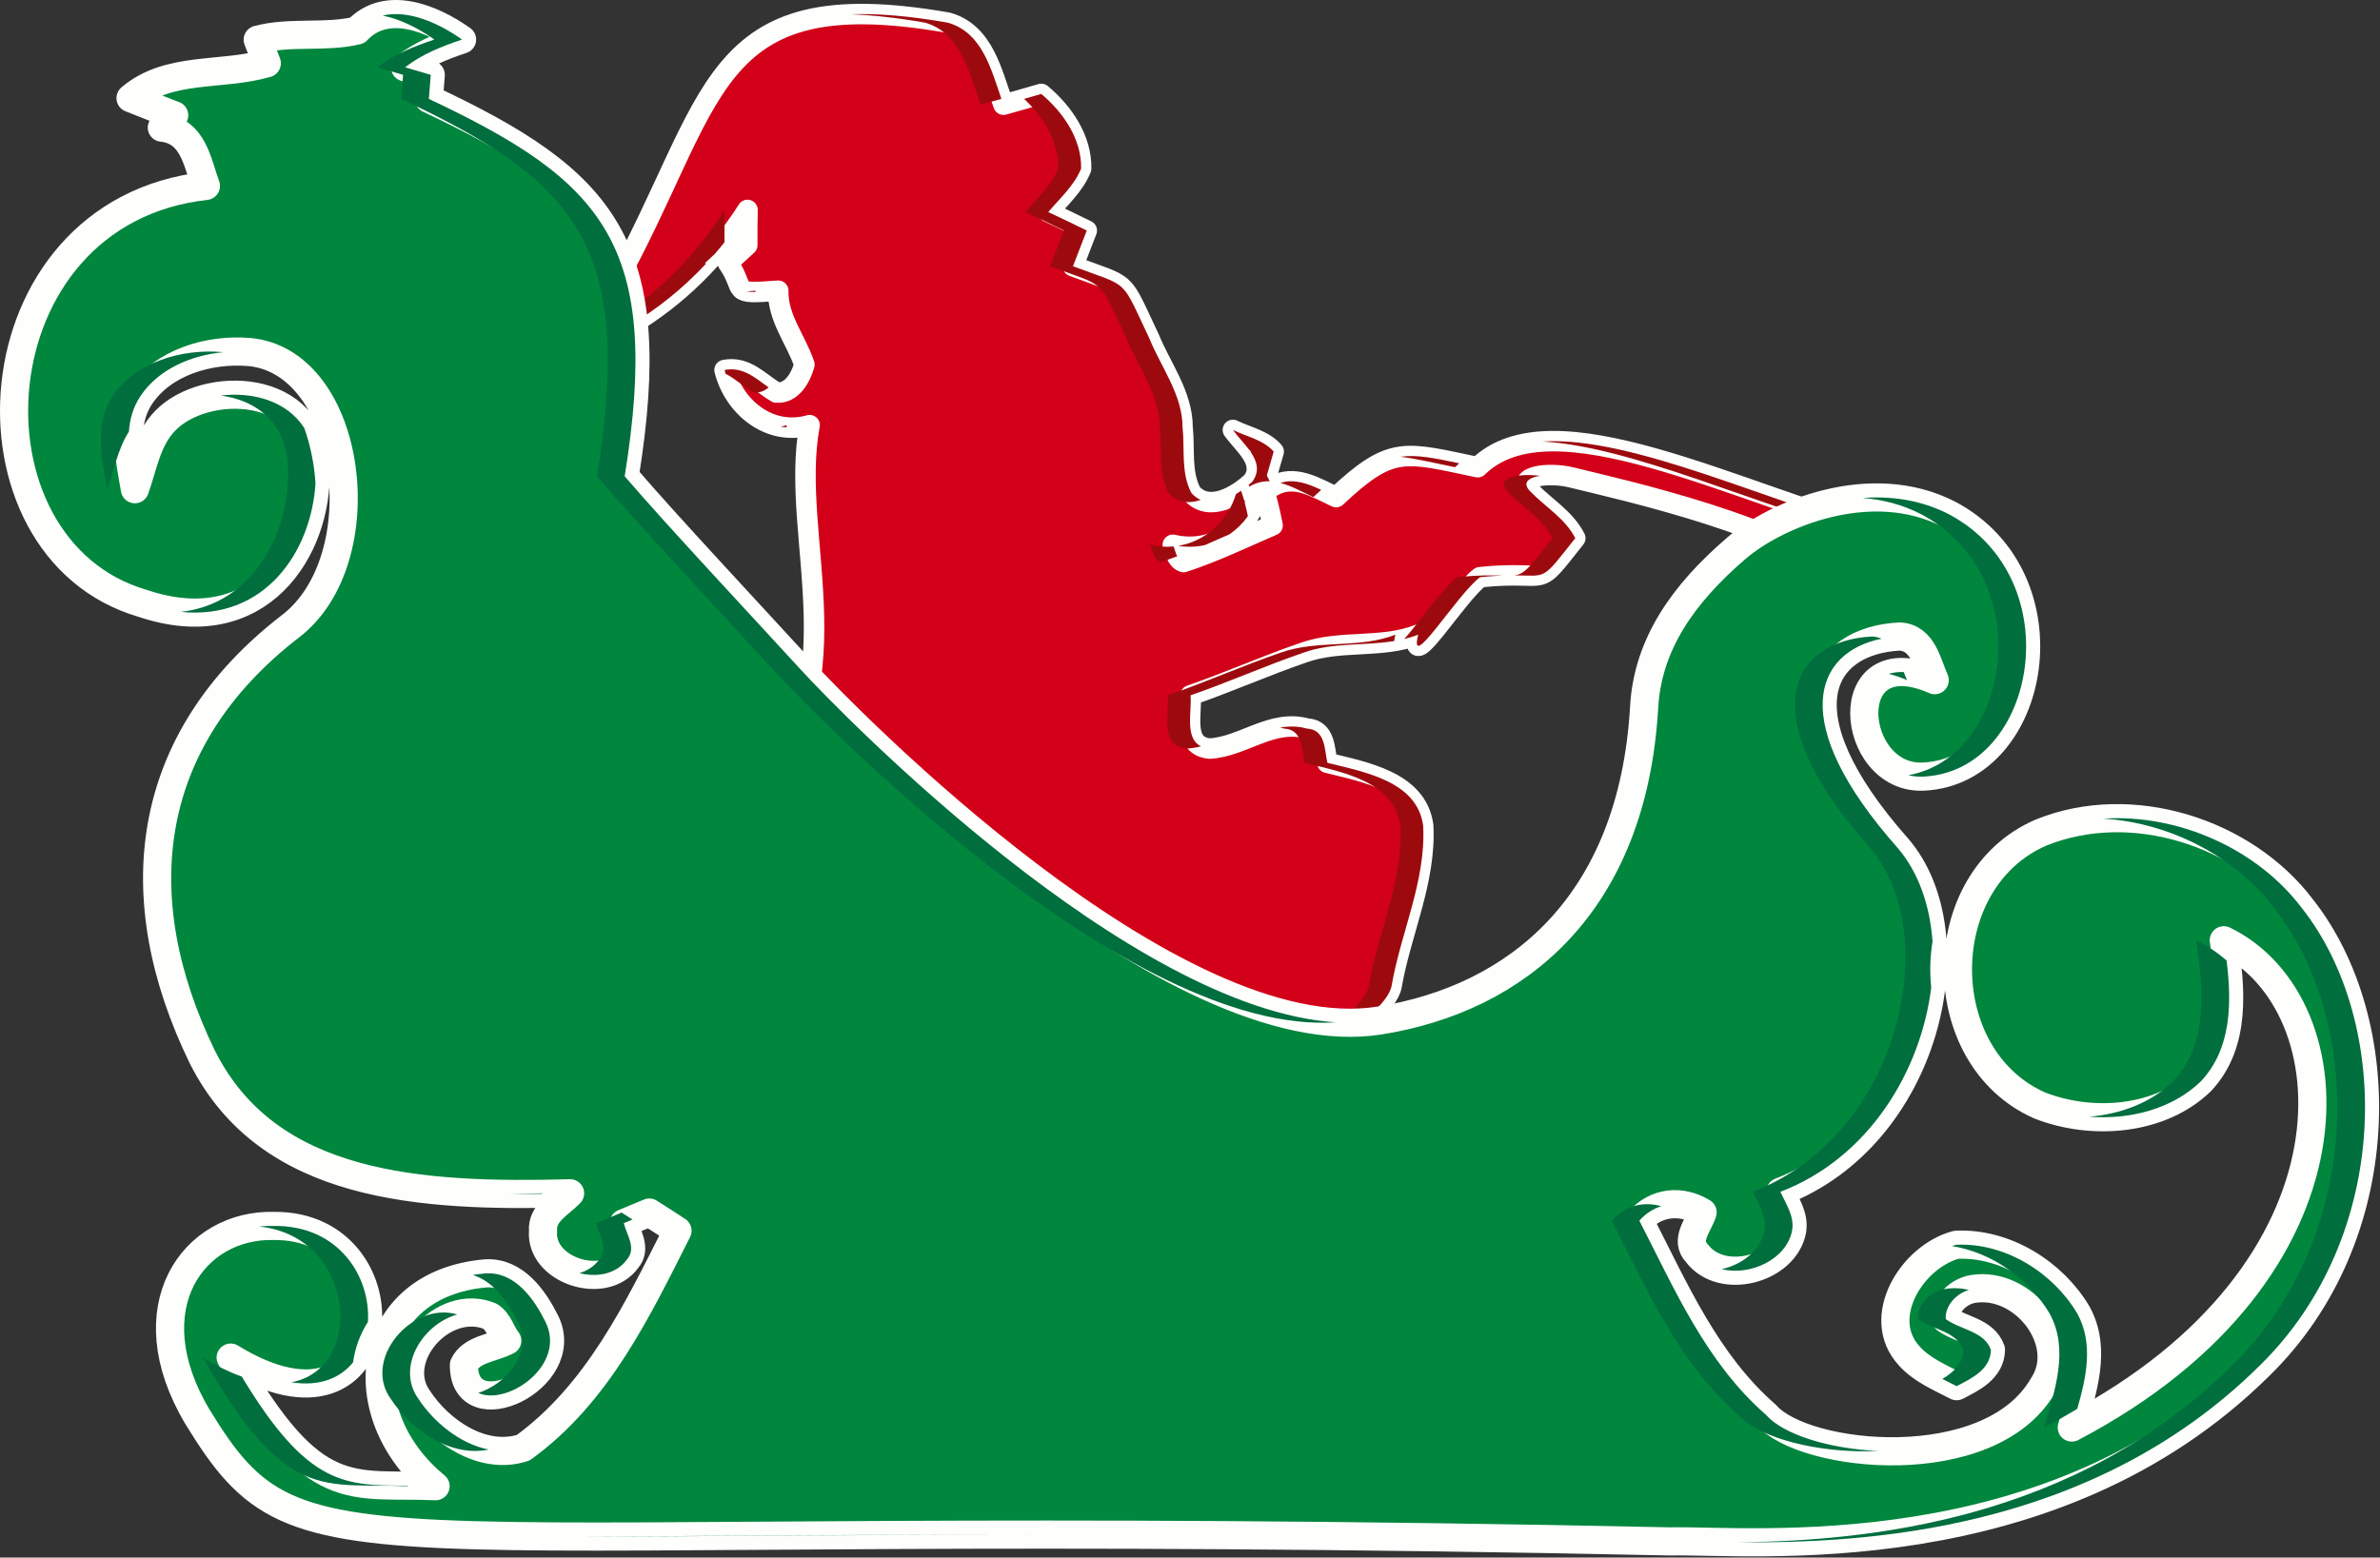 <?xml version="1.0" encoding="UTF-8" standalone="no"?><!DOCTYPE svg PUBLIC "-//W3C//DTD SVG 1.1//EN" "http://www.w3.org/Graphics/SVG/1.1/DTD/svg11.dtd"><svg width="100%" height="100%" viewBox="0 0 1937 1268" version="1.1" xmlns="http://www.w3.org/2000/svg" xmlns:xlink="http://www.w3.org/1999/xlink" xml:space="preserve" xmlns:serif="http://www.serif.com/" style="fill-rule:evenodd;clip-rule:evenodd;stroke-linejoin:round;stroke-miterlimit:2;"><rect x="0" y="0" width="1937" height="1268" fill="#333333" stroke="none"/><g id="Santa"><path d="M1026.29,393.93c-5.121,33.359 -36.915,57.882 -71.77,49.561c2.526,4.867 2.395,11.909 8.714,14.085c24.944,-8.132 48.49,-19.53 72.502,-29.901c-2.461,-11.398 -4.456,-22.988 -9.446,-33.745m219.053,6.027c12.239,12.721 28.536,22.091 36.719,38.163c-34.705,43.812 -17.624,25.561 -77.492,31.758c-19.033,14.316 -58.497,79.577 -50.354,46.807c-29.934,11.716 -63.391,3.84 -93.456,14.663c-30.997,10.631 -60.861,24.012 -91.858,34.705c1.529,14.663 -7.05,41.236 15.564,43.349c27.138,-1.409 50.553,-24.267 79.286,-16.265c15.167,0.834 14.17,17.288 16.561,27.855c30.2,7.554 73.037,14.919 77.958,51.158c2.395,44.758 -18.094,86.698 -25.675,130.239c-10.709,59.676 -408.83,220.911 -422.399,236.278c28.736,55.836 -139.332,-417.36 -103.745,-376.636c97.01,-100.945 34.782,-222.095 52.482,-315.927c-33.126,9.478 -61.862,-15.238 -69.244,-44.887c17.694,-3.521 28.668,10.501 42.237,18.314c12.703,1.153 20.023,-12.676 22.749,-22.732c-6.785,-20.297 -21.817,-37.778 -21.286,-60.125c-41.281,3.095 -25.028,0.356 -40.973,-22.666c5.256,-4.866 10.508,-9.666 15.764,-14.47c-0.066,-9.541 -0,-19.082 0.2,-28.622c-24.278,38.226 -57.003,71.074 -96.783,94.507c-1.463,13.317 3.458,32.655 -12.973,38.993c-40.041,13.829 -85.008,-34.319 -58.601,-69.858c13.57,-22.091 41.705,-10.886 57.935,1.601c86.733,-154.624 75.093,-252.27 273.184,-217.766c29.999,8.258 36.453,42.259 45.563,66.849c10.242,-2.88 20.489,-5.764 30.731,-8.774c18.159,15.175 32.86,36.881 32.46,60.699c-5.522,13.829 -17.227,24.204 -26.738,35.472c10.508,4.93 20.955,9.926 31.328,15.049c-3.724,9.733 -7.451,19.4 -11.24,29.071c46.953,17.525 38.394,8.773 62.194,58.779c9.711,23.818 26.938,45.78 27.007,72.353c1.93,17.736 -1.528,36.943 7.186,53.4c14.3,16.458 37.45,2.306 49.687,-9.285c11.505,-16.008 -7.251,-29.838 -15.899,-42.003c11.109,5.508 24.809,8.003 33.191,17.61c-1.397,4.867 -4.189,14.534 -5.587,19.401c1.464,3.009 2.927,6.082 4.39,9.092c18.159,-10.757 35.852,1.153 52.017,8.581c45.409,-42.585 55.324,-36.829 115.273,-24.33c60.674,-59.588 209.603,21.737 339.352,56.546c93.936,25.201 -33.426,41.272 -37.74,37.156c-46.967,-44.817 -183.015,-75.05 -225.553,-85.423c-18.042,-4.4 -45.662,-1.4 -33.422,11.321Z" style="fill:#d20018;fill-rule:nonzero;"/><path d="M1026.29,393.93c-5.121,33.359 -36.915,57.882 -71.77,49.561c2.526,4.867 2.395,11.909 8.714,14.085c24.944,-8.132 48.49,-19.53 72.502,-29.901c-2.461,-11.398 -4.456,-22.988 -9.446,-33.745m219.053,6.027c12.239,12.721 28.536,22.091 36.719,38.163c-34.705,43.812 -17.624,25.561 -77.492,31.758c-19.033,14.316 -58.497,79.577 -50.354,46.807c-29.934,11.716 -63.391,3.84 -93.456,14.663c-30.997,10.631 -60.861,24.012 -91.858,34.705c1.529,14.663 -7.05,41.236 15.564,43.349c27.138,-1.409 50.553,-24.267 79.286,-16.265c15.167,0.834 14.17,17.288 16.561,27.855c30.2,7.554 73.037,14.919 77.958,51.158c2.395,44.758 -18.094,86.698 -25.675,130.239c-10.709,59.676 -408.83,220.911 -422.399,236.278c28.736,55.836 -139.332,-417.36 -103.745,-376.636c97.01,-100.945 34.782,-222.095 52.482,-315.927c-33.126,9.478 -61.862,-15.238 -69.244,-44.887c17.694,-3.521 28.668,10.501 42.237,18.314c12.703,1.153 20.023,-12.676 22.749,-22.732c-6.785,-20.297 -21.817,-37.778 -21.286,-60.125c-41.281,3.095 -25.028,0.356 -40.973,-22.666c5.256,-4.866 10.508,-9.666 15.764,-14.47c-0.066,-9.541 -0,-19.082 0.2,-28.622c-24.278,38.226 -57.003,71.074 -96.783,94.507c-1.463,13.317 3.458,32.655 -12.973,38.993c-40.041,13.829 -85.008,-34.319 -58.601,-69.858c13.57,-22.091 41.705,-10.886 57.935,1.601c86.733,-154.624 75.093,-252.27 273.184,-217.766c29.999,8.258 36.453,42.259 45.563,66.849c10.242,-2.88 20.489,-5.764 30.731,-8.774c18.159,15.175 32.86,36.881 32.46,60.699c-5.522,13.829 -17.227,24.204 -26.738,35.472c10.508,4.93 20.955,9.926 31.328,15.049c-3.724,9.733 -7.451,19.4 -11.24,29.071c46.953,17.525 38.394,8.773 62.194,58.779c9.711,23.818 26.938,45.78 27.007,72.353c1.93,17.736 -1.528,36.943 7.186,53.4c14.3,16.458 37.45,2.306 49.687,-9.285c11.505,-16.008 -7.251,-29.838 -15.899,-42.003c11.109,5.508 24.809,8.003 33.191,17.61c-1.397,4.867 -4.189,14.534 -5.587,19.401c1.464,3.009 2.927,6.082 4.39,9.092c18.159,-10.757 35.852,1.153 52.017,8.581c45.409,-42.585 55.324,-36.829 115.273,-24.33c60.674,-59.588 209.603,21.737 339.352,56.546c93.936,25.201 -33.426,41.272 -37.74,37.156c-46.967,-44.817 -183.015,-75.05 -225.553,-85.423c-18.042,-4.4 -45.662,-1.4 -33.422,11.321Z" style="fill:#d20018;fill-rule:nonzero;stroke:#fefffd;stroke-width:16.67px;"/><path d="M1041.77,592.32c7.066,-1.257 14.335,-1.312 21.981,0.817c15.167,0.834 14.17,17.288 16.561,27.855c30.2,7.554 73.037,14.919 77.958,51.158c2.395,44.758 -18.094,86.698 -25.675,130.239c-10.379,57.838 -384.673,211.075 -420.068,234.447c1.778,7.524 1.261,8.811 -2.331,1.831c0.417,-0.473 1.2,-1.085 2.331,-1.831c-0.553,-2.341 -1.329,-5.286 -2.306,-8.784c80.948,-40.284 394.344,-172.808 403.829,-225.663c7.581,-43.541 28.07,-85.481 25.675,-130.239c-4.921,-36.239 -47.758,-43.604 -77.958,-51.158c-2.391,-10.567 -1.394,-27.021 -16.561,-27.855c-1.155,-0.322 -2.301,-0.593 -3.436,-0.817Zm-64.27,15.278c-3.799,0.946 -7.65,1.6 -11.58,1.804c-22.614,-2.113 -14.035,-28.686 -15.564,-43.349c30.997,-10.693 60.862,-24.074 91.858,-34.705c30.065,-10.823 63.522,-2.947 93.456,-14.663c-0.529,2.13 -0.857,3.846 -1.002,5.189c-24.492,4.02 -50.251,0.957 -73.909,9.474c-30.997,10.631 -60.861,24.012 -91.858,34.705c1.342,12.873 -5.106,34.924 8.599,41.545Zm165.335,-87.362c11.213,-12.266 31.232,-41.365 43.189,-50.358c18.032,-1.867 29.083,-1.515 36.67,-1.31c-5.119,0.191 -11.091,0.582 -18.125,1.31c-19.033,14.316 -58.497,79.577 -50.354,46.807c-3.741,1.465 -7.538,2.623 -11.38,3.551Zm112.581,-160.808c73.576,-4.63 185.891,50.446 286.641,77.475c93.936,25.201 -33.426,41.272 -37.74,37.156l-0.243,-0.23c32.876,-3.526 91.778,-17.519 19.438,-36.926c-92.615,-24.846 -195.002,-73.393 -268.096,-77.475Zm-22.921,108.975c8.688,-1.137 12.402,-6.778 31.021,-30.283c-8.183,-16.072 -24.479,-25.442 -36.719,-38.163c-10.756,-11.179 9.271,-14.851 26.529,-12.59c-9.3,1.47 -14.772,5.535 -7.984,12.59c12.239,12.721 28.536,22.091 36.719,38.163c-27.691,34.958 -22.413,30.403 -49.566,30.283Zm-274.433,-15.523c-1.263,-2.478 -1.864,-5.438 -2.916,-8.019c-6.181,0.597 -12.622,0.193 -19.172,-1.37c2.526,4.867 2.395,11.909 8.714,14.085c4.5,-1.467 8.954,-3.04 13.374,-4.696Zm52.003,-53.342c2.485,6.728 4.071,13.704 5.55,20.689c-4.089,5.742 -9.131,10.722 -14.876,14.686c-6.699,2.975 -13.394,5.955 -20.129,8.842c-6.878,1.543 -14.193,1.83 -21.697,0.614c22.204,-3.665 40.423,-20.317 46.957,-42.122c1.438,-0.857 2.84,-1.766 4.195,-2.709Zm-176.597,-319.033c4.657,-1.327 9.313,-2.669 13.968,-4.037c18.159,15.175 32.86,36.881 32.46,60.699c-5.522,13.829 -17.227,24.204 -26.738,35.472c10.508,4.93 20.955,9.926 31.328,15.049c-3.724,9.733 -7.451,19.4 -11.24,29.071c46.953,17.525 38.394,8.773 62.194,58.779c9.711,23.818 26.938,45.78 27.007,72.353c1.93,17.736 -1.528,36.943 7.186,53.4c2.311,2.66 4.853,4.52 7.541,5.719c-9.251,3.104 -18.813,2.652 -26.086,-5.719c-8.714,-16.457 -5.256,-35.664 -7.185,-53.4c-0.07,-26.573 -17.297,-48.535 -27.008,-72.353c-23.8,-50.006 -15.24,-41.254 -62.194,-58.779c3.789,-9.671 7.517,-19.338 11.24,-29.071c-10.373,-5.123 -20.82,-10.119 -31.328,-15.049c9.511,-11.268 21.217,-21.643 26.738,-35.472c0.366,-21.78 -11.894,-41.793 -27.883,-56.662Zm208.562,312.63c11.408,-3.568 22.579,0.617 33.242,5.676c-2.055,1.851 -4.178,3.806 -6.385,5.876c-8.575,-3.941 -17.581,-9.143 -26.857,-11.552Zm-25.679,-27.323c-4.157,-5.572 -9.39,-10.83 -12.93,-15.809c11.109,5.508 24.809,8.003 33.191,17.61c-1.397,4.867 -4.189,14.534 -5.587,19.401c0.774,1.591 1.548,3.2 2.322,4.808c-5.429,-0.172 -10.931,0.999 -16.477,4.284l-0.641,-1.325c1.092,-0.93 2.125,-1.86 3.091,-2.775c6.171,-8.587 3.636,-16.547 -1.377,-23.959l0.125,-0.434c-0.55,-0.63 -1.123,-1.23 -1.717,-1.801Zm123.362,6.04c12.799,-1.876 26.829,0.844 47.933,5.319c-1.198,1.018 -2.357,2.077 -3.486,3.186c-18.89,-3.939 -32.812,-7.208 -44.447,-8.505Zm-504.362,-24.561c1.664,-0.308 3.345,-0.703 5.038,-1.187c-0.117,0.619 -0.231,1.24 -0.337,1.848c-1.589,-0.145 -3.157,-0.367 -4.701,-0.661Zm-44.815,-43.004c-0.309,-1.018 -0.59,-2.041 -0.847,-3.07c14.857,-2.957 24.977,6.456 35.873,14.175c-3.313,2.856 -7.359,4.577 -12.181,4.139c-7.882,-4.538 -14.889,-11.172 -22.845,-15.244Zm-115.803,1.607c1.789,-0.374 3.573,-0.865 5.347,-1.478c16.43,-6.338 11.509,-25.676 12.972,-38.993c39.78,-23.433 72.506,-56.281 96.783,-94.507c-0.184,8.776 -0.254,17.553 -0.212,26.33c-2.596,3.259 -5.26,6.465 -7.995,9.618c-2.585,2.371 -5.171,4.75 -7.757,7.144l0.571,0.84c-18.289,19.588 -39.335,36.726 -62.845,50.575c-1.463,13.317 3.458,32.655 -12.973,38.993c-7.968,2.752 -16.131,3.05 -23.891,1.478Zm140.098,-68.18c-3.187,0.028 -5.533,-0.129 -7.318,-0.515c2.215,-0.148 4.652,-0.324 7.331,-0.525l-0.013,1.04Zm-161.01,-14.444c9.386,-3.039 20.469,-0.408 30.315,4.347c-1.547,2.84 -3.118,5.682 -4.722,8.542c-7.018,-5.4 -16.262,-10.559 -25.593,-12.889Zm238.377,-211.648c21.946,-0.803 47.863,1.357 78.944,6.771c28.106,7.737 35.544,38.071 43.863,62.088c-5.616,1.602 -11.231,3.182 -16.845,4.761c-9.11,-24.59 -15.564,-58.591 -45.563,-66.849c-22.741,-3.961 -42.718,-6.18 -60.399,-6.771Z" style="fill:#9d0a0e;fill-rule:nonzero;"/></g><g><path id="Sleigh" d="M1122.89,830.772c111.316,-17.713 205.924,-94.012 215.219,-255.175c2.933,-50.868 31.352,-91.801 75.327,-129.521c31.865,-27.332 109.211,-60.21 172.742,-27.406c99.644,52.871 71.693,208.922 -20.554,213.54c-60.769,3.073 -71.154,-113.744 8.979,-78.502c-6.053,-13.381 -9.51,-34.449 -28.401,-35.535c-64.073,3.14 -100.587,60.458 -1.864,171.986c61.058,71.018 23.75,234.601 -95.385,280.07c4.59,9.859 11.505,19.849 9.645,31.246c-5.852,31.888 -57.272,45.525 -77.491,18.826c-10.243,-10.63 1.132,-22.603 4.589,-33.359c-17.427,-10.631 -37.916,-8.581 -51.485,6.787c28.737,55.836 54.146,115.319 103.167,158.156c31.517,35.906 181.891,50.71 225.094,-23.5c23.881,-35.216 -15.363,-85.737 -56.606,-79.076c-11.841,1.92 -23.015,12.421 -22.283,24.523c11.84,8.707 31.397,9.859 36.784,25.101c-0.401,15.816 -15.364,23.051 -27.936,29.519c-13.569,-7.105 -28.471,-13.192 -38.647,-24.715c-28.537,-31.054 2.26,-80.808 38.382,-90.412c39.976,-1.794 78.824,22.859 98.377,55.833c16.23,29.263 4.258,63.197 -4.39,92.972c242.514,-127.388 229.345,-345.432 123.721,-396.668c5.788,38.289 10.578,83.561 -18.559,114.741c-33.392,32.4 -89.132,36.369 -131.503,19.656c-88.801,-39.571 -88.401,-183.191 1.132,-221.995c73.834,-30.031 165.827,-0.256 212.322,61.215c73.703,93.324 73.506,267.337 -34.255,372.719c-169.7,168.135 -414.028,141.566 -479.718,143.045c-1087.68,-23.173 -1109.94,43.608 -1198.7,-101.616c-52.917,-89.006 -2.915,-156.815 62.059,-155.21c113.356,-1.438 101.235,190.738 -34.92,107.187c67.992,119.538 98.154,101.728 166.759,104.689c-72.768,-59.75 -57.57,-164.828 40.908,-173.264c24.011,-1.346 39.379,21.064 48.559,39.442c22.822,46.265 -66.865,88.409 -66.384,35.023c6.254,-12.932 23.616,-13.447 35.256,-19.656c-5.056,-6.401 -6.85,-15.56 -14.17,-19.978c-38.047,-15.687 -82.282,34.193 -58.004,67.489c17.292,26.187 52.016,50.391 85.142,39.635c60.731,-43.99 93.191,-112.566 125.585,-176.66c-7.581,-4.993 -15.298,-9.926 -22.949,-14.789c-6.919,2.88 -13.835,5.763 -20.754,8.643c2.329,9.541 10.577,20.361 2.595,29.52c-18.756,25.931 -70.973,8.707 -68.312,-23.178c-1.263,-14.344 13.238,-21.642 22.017,-30.672c-122.192,3.233 -245.367,-4.107 -299.124,-110.582c-63.311,-129.831 -48.906,-257.753 71.108,-350.695c71.727,-54.128 51.493,-215.82 -33.061,-223.593c-32.86,-2.754 -70.376,8.325 -88.801,36.176c-14.967,22.733 -8.648,50.647 -4.324,75.492c6.85,-18.951 9.776,-40.468 24.612,-55.643c32.156,-33.511 120.688,-32.251 122.59,38.738c1.894,66.359 -46.334,141.61 -140.818,109.874c-153.929,-44.857 -139.254,-318.73 51.416,-339.872c-7.05,-18.952 -10.042,-44.757 -35.852,-47.448c3.392,-3.395 6.719,-6.724 10.042,-10.052c-11.906,-4.548 -23.681,-9.285 -35.521,-13.959c30.931,-26.38 74.234,-17.61 110.884,-28.367c-2.461,-6.401 -4.921,-12.806 -7.382,-19.207c26.473,-7.043 54.943,-1.216 80.884,-7.491c24.078,-25.483 61.397,-9.667 85.409,7.365c-16.43,5.508 -32.726,11.972 -46.36,22.602c5.186,1.539 15.633,4.611 20.885,6.146c-0.401,4.93 -1.132,14.726 -1.529,19.593c142.254,67.015 189.758,118.707 159.373,307.217c35.256,40.98 99.34,109.405 143.099,157.162c37.206,40.605 302.98,312.665 471.38,285.868Z" style="fill:#00863d;fill-rule:nonzero;"/><path id="Sleigh1" serif:id="Sleigh" d="M1122.89,830.772c111.316,-17.714 205.924,-94.013 215.219,-255.176c2.933,-50.867 31.352,-91.8 75.327,-129.52c31.865,-27.333 109.211,-60.21 172.742,-27.407c99.644,52.871 71.693,208.922 -20.554,213.54c-60.769,3.073 -71.154,-113.744 8.979,-78.501c-6.053,-13.381 -9.51,-34.449 -28.401,-35.535c-64.073,3.139 -100.587,60.458 -1.864,171.985c61.058,71.019 23.75,234.602 -95.385,280.07c4.59,9.86 11.505,19.849 9.645,31.247c-5.852,31.888 -57.272,45.524 -77.491,18.826c-10.243,-10.631 1.132,-22.603 4.589,-33.36c-17.427,-10.63 -37.916,-8.58 -51.485,6.787c28.737,55.836 54.146,115.32 103.167,158.157c31.517,35.905 181.891,50.709 225.094,-23.5c23.881,-35.217 -15.363,-85.737 -56.606,-79.077c-11.841,1.92 -23.015,12.421 -22.283,24.523c11.84,8.707 31.397,9.86 36.784,25.101c-0.401,15.816 -15.364,23.052 -27.936,29.52c-13.569,-7.106 -28.471,-13.192 -38.647,-24.716c-28.537,-31.054 2.26,-80.807 38.382,-90.411c39.976,-1.794 78.824,22.858 98.377,55.832c16.23,29.264 4.258,63.198 -4.39,92.973c242.514,-127.389 229.345,-345.432 123.721,-396.669c5.788,38.289 10.578,83.562 -18.559,114.742c-33.392,32.399 -89.132,36.369 -131.503,19.656c-88.801,-39.572 -88.401,-183.191 1.132,-221.995c73.834,-30.031 165.827,-0.256 212.322,61.214c73.703,93.324 73.506,267.338 -34.255,372.72c-169.7,168.134 -414.028,141.566 -479.718,143.045c-1087.68,-23.174 -1109.94,43.608 -1198.7,-101.617c-52.917,-89.006 -2.915,-156.814 62.059,-155.209c113.356,-1.439 101.235,190.737 -34.92,107.187c67.992,119.537 98.154,101.727 166.759,104.689c-72.768,-59.751 -57.57,-164.829 40.908,-173.265c24.011,-1.345 39.379,21.065 48.559,39.442c22.822,46.266 -66.865,88.41 -66.384,35.024c6.254,-12.933 23.616,-13.448 35.256,-19.656c-5.056,-6.402 -6.85,-15.561 -14.17,-19.979c-38.047,-15.686 -82.282,34.193 -58.004,67.49c17.292,26.187 52.016,50.391 85.142,39.634c60.731,-43.99 93.191,-112.565 125.585,-176.66c-7.581,-4.992 -15.298,-9.926 -22.949,-14.789c-6.919,2.88 -13.835,5.764 -20.754,8.644c2.329,9.541 10.577,20.36 2.595,29.519c-18.756,25.931 -70.973,8.707 -68.312,-23.177c-1.263,-14.345 13.238,-21.643 22.017,-30.672c-122.192,3.232 -245.367,-4.107 -299.124,-110.583c-63.311,-129.83 -48.906,-257.752 71.108,-350.695c71.727,-54.127 51.493,-215.82 -33.061,-223.593c-32.86,-2.754 -70.376,8.325 -88.801,36.177c-14.967,22.732 -8.648,50.647 -4.324,75.492c6.85,-18.952 9.776,-40.469 24.612,-55.644c32.156,-33.511 120.688,-32.251 122.59,38.738c1.894,66.359 -46.334,141.61 -140.818,109.874c-153.929,-44.857 -139.254,-318.729 51.416,-339.872c-7.05,-18.951 -10.042,-44.757 -35.852,-47.448c3.392,-3.395 6.719,-6.723 10.042,-10.052c-11.906,-4.548 -23.681,-9.285 -35.521,-13.959c30.931,-26.38 74.234,-17.61 110.884,-28.367c-2.461,-6.401 -4.921,-12.806 -7.382,-19.207c26.473,-7.043 54.943,-1.216 80.884,-7.491c24.078,-25.483 61.397,-9.667 85.409,7.365c-16.43,5.508 -32.726,11.972 -46.36,22.603c5.186,1.538 15.633,4.611 20.885,6.145c-0.401,4.93 -1.132,14.727 -1.529,19.593c142.254,67.015 189.758,118.708 159.373,307.217c35.256,40.98 99.34,109.405 143.099,157.163c37.206,40.604 302.98,312.664 471.38,285.868Z" style="fill:#00863d;fill-rule:nonzero;stroke:#fefffd;stroke-width:22.92px;"/><path id="Sleigh2" serif:id="Sleigh" d="M1711.77,666.421c61.381,-3.908 125.257,24.748 161.496,72.658c73.703,93.324 73.506,267.337 -34.255,372.719c-137.101,135.836 -322.911,144.589 -423.88,143.718c104.332,-0.988 273.895,-17.432 401.357,-143.718c107.761,-105.382 107.957,-279.395 34.254,-372.719c-31.816,-42.064 -84.938,-69.287 -138.972,-72.658Zm-873.252,582.888c-157.468,-0.071 -275.529,1.446 -365.314,1.575c88.28,0.136 205.89,-1.496 365.314,-1.575Zm-507.084,-39.857l0.533,0.441c-68.605,-2.961 -98.766,14.849 -166.758,-104.689c11.382,6.985 21.898,12.043 31.56,15.451c54.046,89.688 84.121,88.583 134.665,88.797Zm1197.17,-28.221c-48.874,2.28 -97.371,-10.682 -113.753,-29.346c-49.021,-42.837 -74.431,-102.32 -103.167,-158.156c10.758,-12.184 25.864,-15.996 40.347,-11.754c-6.57,2.035 -12.692,5.942 -17.824,11.754c28.737,55.836 54.146,115.319 103.167,158.156c13.852,15.781 50.662,27.485 91.23,29.346Zm-1130.89,-1.169c-31.392,6.571 -63.26,-16.387 -79.588,-41.113c-23.447,-32.157 17.012,-79.783 54.082,-68.872c-28.387,7.865 -50.225,43.271 -31.558,68.872c12.398,18.776 33.759,36.533 57.064,41.113Zm1190.88,-165.651c1.183,-0.406 2.373,-0.768 3.569,-1.086c39.976,-1.794 78.824,22.859 98.377,55.833c13.532,24.4 7.459,52.047 0.052,77.82c-8.624,5.183 -17.604,10.235 -26.965,15.152c8.648,-29.775 20.619,-63.709 4.389,-92.972c-16.436,-27.718 -46.506,-49.556 -79.422,-54.747Zm-1203.86,23.557c3.43,-0.575 6.987,-1.025 10.661,-1.339c24.011,-1.346 39.379,21.064 48.559,39.442c17.534,35.546 -31.344,68.658 -54.713,57.884c22.282,-7.157 45.022,-31.869 32.189,-57.884c-7.567,-15.151 -19.341,-33.042 -36.696,-38.103Zm1196.09,84.599c8.988,-5.392 16.732,-12.316 17.019,-23.634c-5.387,-15.242 -24.944,-16.394 -36.784,-25.101c-0.732,-12.102 10.442,-22.603 22.283,-24.523c6.479,-1.046 12.909,-0.682 19.049,0.813c-10.456,3.195 -19.469,12.802 -18.809,23.71c11.84,8.707 31.397,9.859 36.784,25.101c-0.401,15.816 -15.364,23.051 -27.936,29.519c-3.809,-1.994 -7.722,-3.909 -11.606,-5.885Zm-1369.9,-124.076c3.844,-0.411 7.758,-0.572 11.728,-0.474c53.584,-0.68 79.129,41.903 76.791,78.168c-6.414,9.919 -10.457,21.119 -12.106,32.933c-10.276,12.63 -27.019,19.872 -50.207,16.174c60.799,-11.314 52.271,-118.721 -26.206,-126.801Zm260.648,37.925c6.376,-1.84 12.078,-5.447 16.18,-11.118c7.982,-9.159 -0.266,-19.979 -2.595,-29.52c6.919,-2.88 13.835,-5.763 20.754,-8.643c2.96,1.881 5.93,3.773 8.897,5.675l-7.128,2.968c2.329,9.541 10.577,20.361 2.595,29.52c-8.663,11.977 -24.466,14.748 -38.703,11.118Zm929.716,-3.219c16.691,-3.731 31.775,-15.309 34.787,-31.722c1.86,-11.397 -5.055,-21.387 -9.645,-31.246c119.135,-45.469 156.443,-209.052 95.385,-280.07c-98.724,-111.528 -62.209,-168.846 1.864,-171.986c2.896,0.167 5.429,0.803 7.664,1.809c-54.211,10.898 -77.791,67.616 12.995,170.177c17.011,19.786 26.387,46.756 28.484,76.359c-2.028,12.322 -2.384,24.969 -1.064,37.411c-8.296,67.535 -50.466,138.691 -122.805,166.3c4.59,9.859 11.505,19.849 9.645,31.246c-4.366,23.792 -34.099,37.424 -57.31,31.722Zm-987.051,-61.24c9.057,-0.087 18.141,-0.268 27.22,-0.509c-0.15,0.155 -0.302,0.309 -0.455,0.462c-8.945,0.114 -17.872,0.142 -26.765,0.047Zm1286.02,-62.876c25.629,-2.054 50.385,-11.265 68.537,-28.878c29.137,-31.18 24.347,-76.452 18.559,-114.741c8.968,4.35 17.269,9.902 24.814,16.511c4.173,34.23 4.19,71.434 -20.85,98.23c-23.454,22.758 -57.935,31.489 -91.06,28.878Zm-1388.85,-896.414c21.633,-5.112 46.807,6.867 64.641,19.517c-16.43,5.508 -32.726,11.972 -46.36,22.602c5.186,1.539 15.633,4.611 20.885,6.146c-0.401,4.93 -1.132,14.726 -1.529,19.593c142.254,67.015 189.758,118.707 159.373,307.217c35.256,40.98 99.34,109.405 143.099,157.162c34.668,37.836 267.791,276.632 435.694,287.35c-168.747,11.484 -421.968,-247.789 -458.217,-287.35c-43.759,-47.757 -107.843,-116.182 -143.099,-157.162c30.385,-188.51 -17.119,-240.202 -159.373,-307.217c0.397,-4.867 1.128,-14.663 1.529,-19.593c-5.253,-1.535 -15.699,-4.607 -20.886,-6.146c13.635,-10.63 29.93,-17.094 46.361,-22.602c-11.86,-8.412 -26.965,-16.528 -42.118,-19.517Zm1204.52,392.716c23.391,-1.728 47.693,1.638 70.253,13.287c99.644,52.871 71.693,208.922 -20.554,213.54c-4.43,0.224 -8.592,-0.189 -12.477,-1.136c84.108,-14.98 106.435,-161.506 10.508,-212.404c-15.381,-7.942 -31.572,-12.034 -47.73,-13.287Zm21.267,143.211c3.564,-1.134 7.632,-1.671 12.223,-1.482c0.87,2.313 1.737,4.545 2.665,6.596c-5.361,-2.357 -10.317,-4.035 -14.888,-5.114Zm-1357.5,-226.572c25.838,-3.192 53.75,4.3 67.915,26.34c5.012,13.954 8.109,29.288 9.177,44.928c-3.359,55.256 -40.641,111.851 -109.664,104.825c59.088,-6.451 88.834,-64.384 87.339,-116.774c-1.009,-37.639 -26.37,-55.675 -54.767,-59.319Zm-74.778,29.358c-9.064,14.073 -12.042,31.332 -17.657,46.866c-4.324,-24.845 -10.643,-52.759 4.324,-75.492c18.425,-27.851 55.94,-38.93 88.801,-36.176c0.439,0.04 0.877,0.085 1.314,0.135c-26.64,2.536 -53.057,14.069 -67.592,36.041c-5.867,8.911 -8.463,18.619 -9.19,28.626Z" style="fill:#006e3d;fill-rule:nonzero;"/></g></svg>